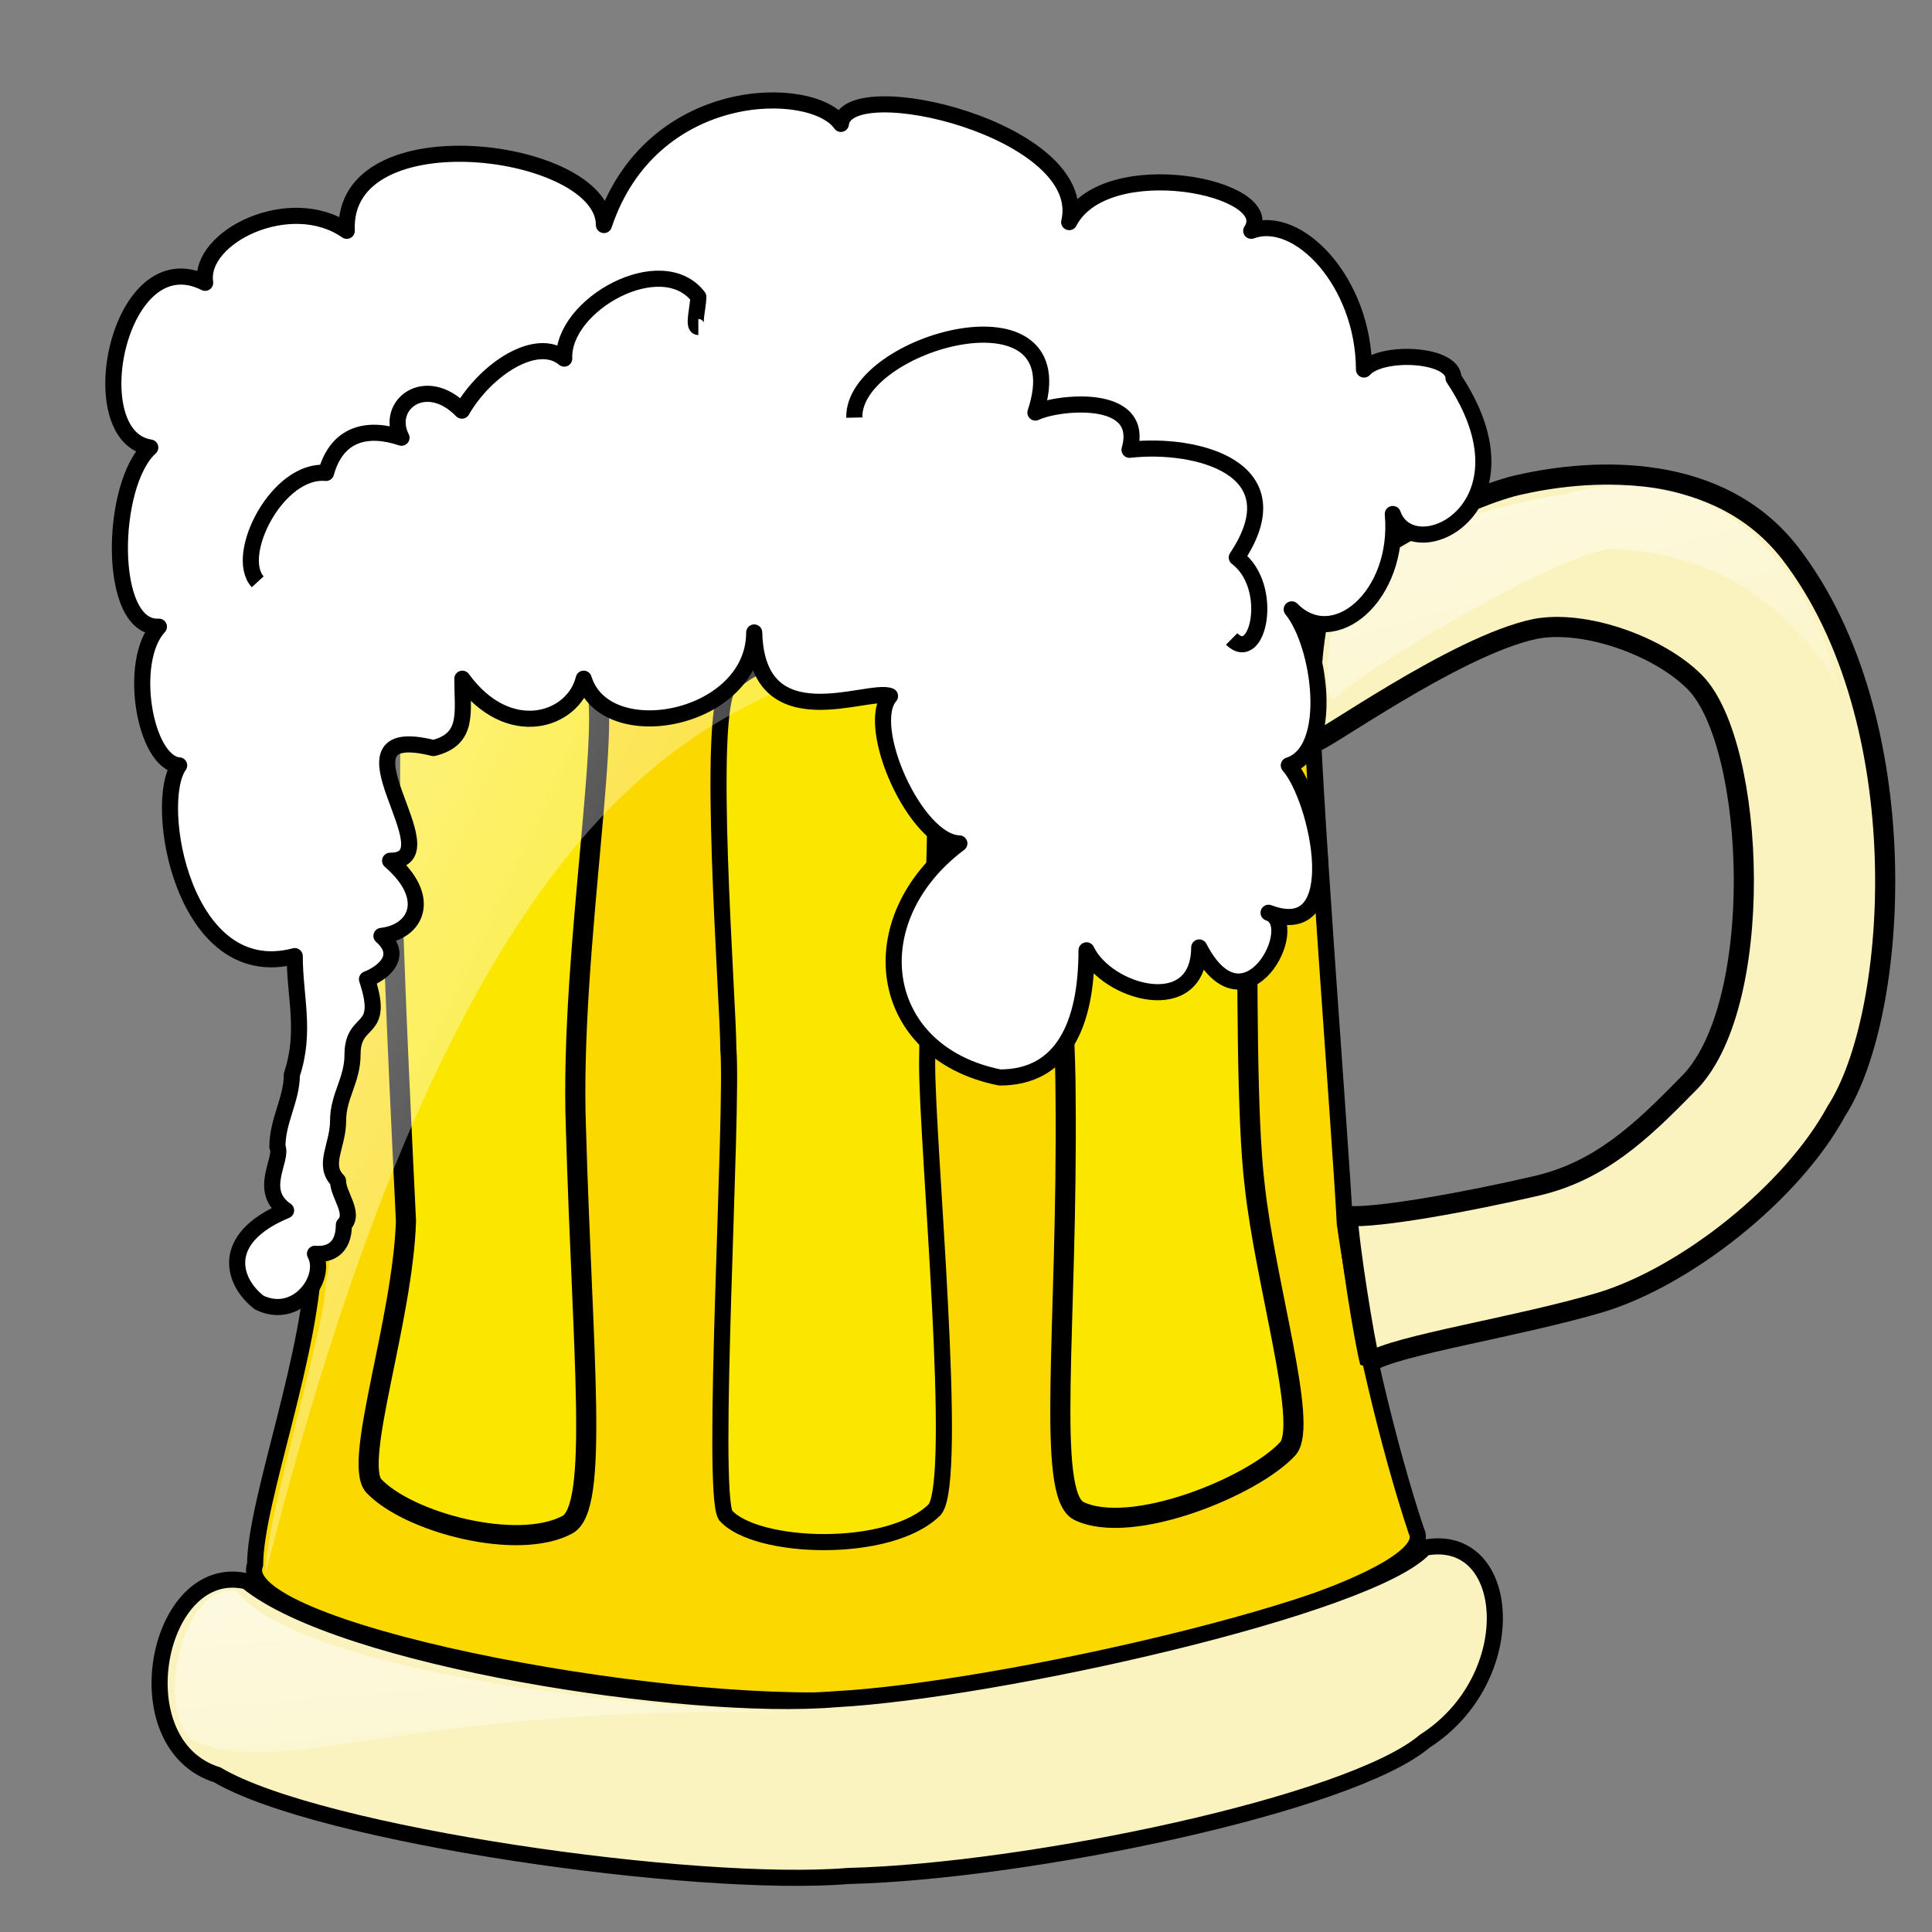 <svg width="120" height="120" viewBox="0 0 120 120" fill="none" xmlns="http://www.w3.org/2000/svg">
<rect x="0" y="0" width="120" height="120" fill="#808080" stroke="none"/>
<path fill-rule="evenodd" clip-rule="evenodd" d="M17.153 28.449C19.505 29.676 39.522 33.937 51.125 33.676C67.653 33.937 81.44 27.626 84.05 26.62C84.05 28.054 81.75 36.893 81.44 42.3C81.44 47.747 83.27 70.714 83.53 76.01C84.4 82.189 86.23 89.872 87.97 95.09C89.8 98.64 64.409 104.94 53.216 105.54C40.614 106.32 14.279 101.17 15.847 97.18C15.847 93.209 19.505 83.795 19.505 77.578C20.028 71.553 19.244 54.306 19.244 46.742C18.983 39.963 18.19 34.182 17.153 28.449V28.449Z" fill="#FBD900" stroke="black" stroke-linejoin="round"/>
<path fill-rule="evenodd" clip-rule="evenodd" d="M15.324 98.22C9.738 96.89 7.445 108.34 13.495 110.24C19.862 114 43.198 117.3 52.693 116.52C63.794 116.25 83.89 112.07 88.49 108.15C94.63 104.23 93.96 95.09 88.49 96.13C85.22 99.79 61.796 105.02 51.909 105.54C42.687 106.32 21.16 103.01 15.324 98.22V98.22Z" fill="#FBF3BF" stroke="black"/>
<path fill-rule="evenodd" clip-rule="evenodd" d="M82.07 37.609C83.32 34.398 91.71 30.638 94.44 30.094C99.12 29.043 106.82 28.706 111.2 34.374C119.14 44.697 117.96 62.999 114.06 69.012C111.29 74.115 104.69 79.293 99.43 80.889C94.27 82.423 86.72 83.55 85.09 84.601C84.74 83.304 83.77 77.213 83.71 75.53C85.66 75.658 91.2 74.637 95.41 73.662C99.31 72.763 101.86 70.387 104.74 67.439C109.74 62.739 109.09 46.28 105.28 42.383C103.05 40.12 98.43 38.478 95.37 39.06C90.37 40.091 81.69 46.425 81.69 46.039C81.18 43.96 81.44 39.88 82.07 37.609V37.609Z" fill="#FBF3BF" stroke="black" stroke-width="1.25" stroke-linejoin="bevel"/>
<path fill-rule="evenodd" clip-rule="evenodd" d="M36.712 41.931C38.368 43.138 35.357 58.886 35.771 70.062C36.185 84.358 37.214 93.59 35.249 94.698C32.142 96.37 25.348 94.562 23.204 92.277C21.93 90.77 25.01 82.037 25.216 75.849C24.803 67.137 23.514 42.545 24.755 41.071C27.008 39.017 34.436 39.918 36.712 41.931V41.931Z" fill="#FBE600" stroke="black" stroke-width="1.25" stroke-linejoin="round"/>
<path fill-rule="evenodd" clip-rule="evenodd" d="M45.303 42.6C43.824 44.025 45.239 62.225 45.239 65.159C45.545 68.968 44.138 92.612 45.062 94.114C46.91 96.24 55.278 96.56 58.063 93.757C59.568 91.883 57.585 71.213 57.585 66.078C57.585 60.567 58.992 44.026 57.144 42.498C55.112 40.348 48.705 39.318 45.303 42.6V42.6Z" fill="#FBE600" stroke="black"/>
<path fill-rule="evenodd" clip-rule="evenodd" d="M64.991 41.156C63.333 42.412 66.171 56.956 66.185 68.138C66.323 82.438 64.941 92.8 67.009 93.847C70.277 95.43 77.89 92.306 80.01 89.956C81.26 88.412 78.598 79.778 77.928 73.599C76.944 65.435 78.075 40.47 76.738 39.035C74.337 37.051 67.257 39.075 64.991 41.156V41.156Z" fill="#FBE600" stroke="black" stroke-width="1.25" stroke-linejoin="round"/>
<path fill-rule="evenodd" clip-rule="evenodd" d="M58.272 34.684C53.283 35.793 21.685 31.543 18.544 29.88C19.468 34.499 21.685 75.152 20.207 79.771C20.392 81.804 16.326 94.924 16.511 97.7C33.696 29.325 56.24 48.728 58.272 34.684V34.684Z" fill="url(#paint0_linear)"/>
<path fill-rule="evenodd" clip-rule="evenodd" d="M14.717 98.87C11.666 97.98 9.512 105.69 11.846 108.03C17.589 110.72 25.127 105.69 50.076 106.41C37.332 106.05 18.487 103.54 14.717 98.87V98.87Z" fill="url(#paint1_linear)"/>
<path fill-rule="evenodd" clip-rule="evenodd" d="M83.28 37.13C87.77 32.643 92.07 31.566 97.28 30.669C106.07 28.335 112.18 34.438 114.15 42.515C109.66 35.335 103.92 34.258 99.97 34.079C95.84 34.797 84.18 41.976 83.1 43.233C82.02 44.489 82.38 39.104 83.28 37.13Z" fill="url(#paint2_linear)"/>
<path fill-rule="evenodd" clip-rule="evenodd" d="M16.098 80.903C18.482 82.062 20.38 79.334 19.563 77.873C20.478 77.96 21.358 77.548 21.358 76.078C22.079 75.358 20.994 74.224 20.994 73.342C20 72.349 20.999 71.177 20.999 69.617C20.999 68.063 21.897 67.114 21.897 65.489C21.897 63.127 23.956 64.308 22.794 60.822C23.882 60.397 25.068 59.337 23.692 58.13C25.852 57.89 26.91 55.776 24.23 53.463C28.303 53.463 20 44.733 26.922 46.463C29.144 45.908 28.717 44.248 28.717 42.156C31.589 46.104 35.613 44.777 36.255 42.156C37.604 46.555 46.845 44.743 46.845 39.284C47.024 46.034 53.963 42.688 55.281 43.233C53.665 45.099 56.865 52.312 59.588 52.386C53.279 57.118 54.415 65.387 62.101 66.924C65.995 66.924 67.486 63.646 67.486 59.027C68.742 61.672 74.458 63.307 74.486 58.848C77.357 64.392 80.98 57.377 78.793 56.694C83.82 58.599 81.88 49.615 80.05 47.54C82.92 46.626 82.01 40.019 80.23 37.848C82.85 40.513 86.97 37.017 86.51 31.925C87.74 35.392 95.66 31.557 90.28 23.489C90.28 21.944 85.79 21.74 84.72 22.951C84.7 17.505 80.62 13.259 77.716 14.336C79.52 11.643 68.668 9.437 66.409 13.797C67.759 8.096 52.598 4.464 52.23 7.695C50.481 5.182 40.459 5.136 37.512 13.977C37.512 9.116 21.203 6.977 21.538 14.336C18.048 11.902 12.31 14.695 12.743 17.566C7.358 14.863 4.901 27.127 9.333 27.797C6.82 30.059 6.641 39.108 9.871 38.925C7.897 41.055 8.974 47.361 11.128 47.54C9.448 49.861 11.373 61.214 18.307 59.386C18.307 61.91 19.016 64.08 18.128 66.745C18.128 68.29 17.23 69.598 17.23 71.232C17.602 71.976 15.97 73.956 17.769 75.181C13.552 76.94 14.466 79.645 16.098 80.903V80.903Z" fill="white" stroke="black" stroke-linejoin="round"/>
<path d="M16.007 36.137C14.498 34.488 17.229 29.098 20.25 29.375C20.939 26.901 22.836 26.482 24.938 27.188C23.89 25.143 26.441 23.196 28.688 25.506C30.205 22.884 33.365 20.861 35.044 22.274C34.912 18.901 41.107 15.481 43.375 18.438C43.375 19.044 43.012 20.312 43.375 20.312" stroke="black" stroke-linejoin="round"/>
<path d="M53.062 25.938C52.959 21.217 67.072 17.347 64.312 25.625C65.582 24.99 71.188 24.326 70.157 27.938C74.28 27.473 80.55 29.043 76.819 34.627C79.21 36.432 78.149 41.322 76.5 39.688" stroke="black" stroke-linejoin="round"/>
<defs>
<linearGradient id="paint0_linear" x1="25.38" y1="37.828" x2="62.981" y2="55.985" gradientUnits="userSpaceOnUse">
<stop stop-color="white" stop-opacity="0.5"/>
<stop offset="1" stop-color="white" stop-opacity="0.1"/>
</linearGradient>
<linearGradient id="paint1_linear" x1="13.417" y1="100.192" x2="14.949" y2="118.558" gradientUnits="userSpaceOnUse">
<stop stop-color="white" stop-opacity="0.5"/>
<stop offset="1" stop-color="white" stop-opacity="0.1"/>
</linearGradient>
<linearGradient id="paint2_linear" x1="87.375" y1="31.195" x2="93.606" y2="53.035" gradientUnits="userSpaceOnUse">
<stop stop-color="white" stop-opacity="0.5"/>
<stop offset="1" stop-color="white" stop-opacity="0.1"/>
</linearGradient>
</defs>
</svg>
